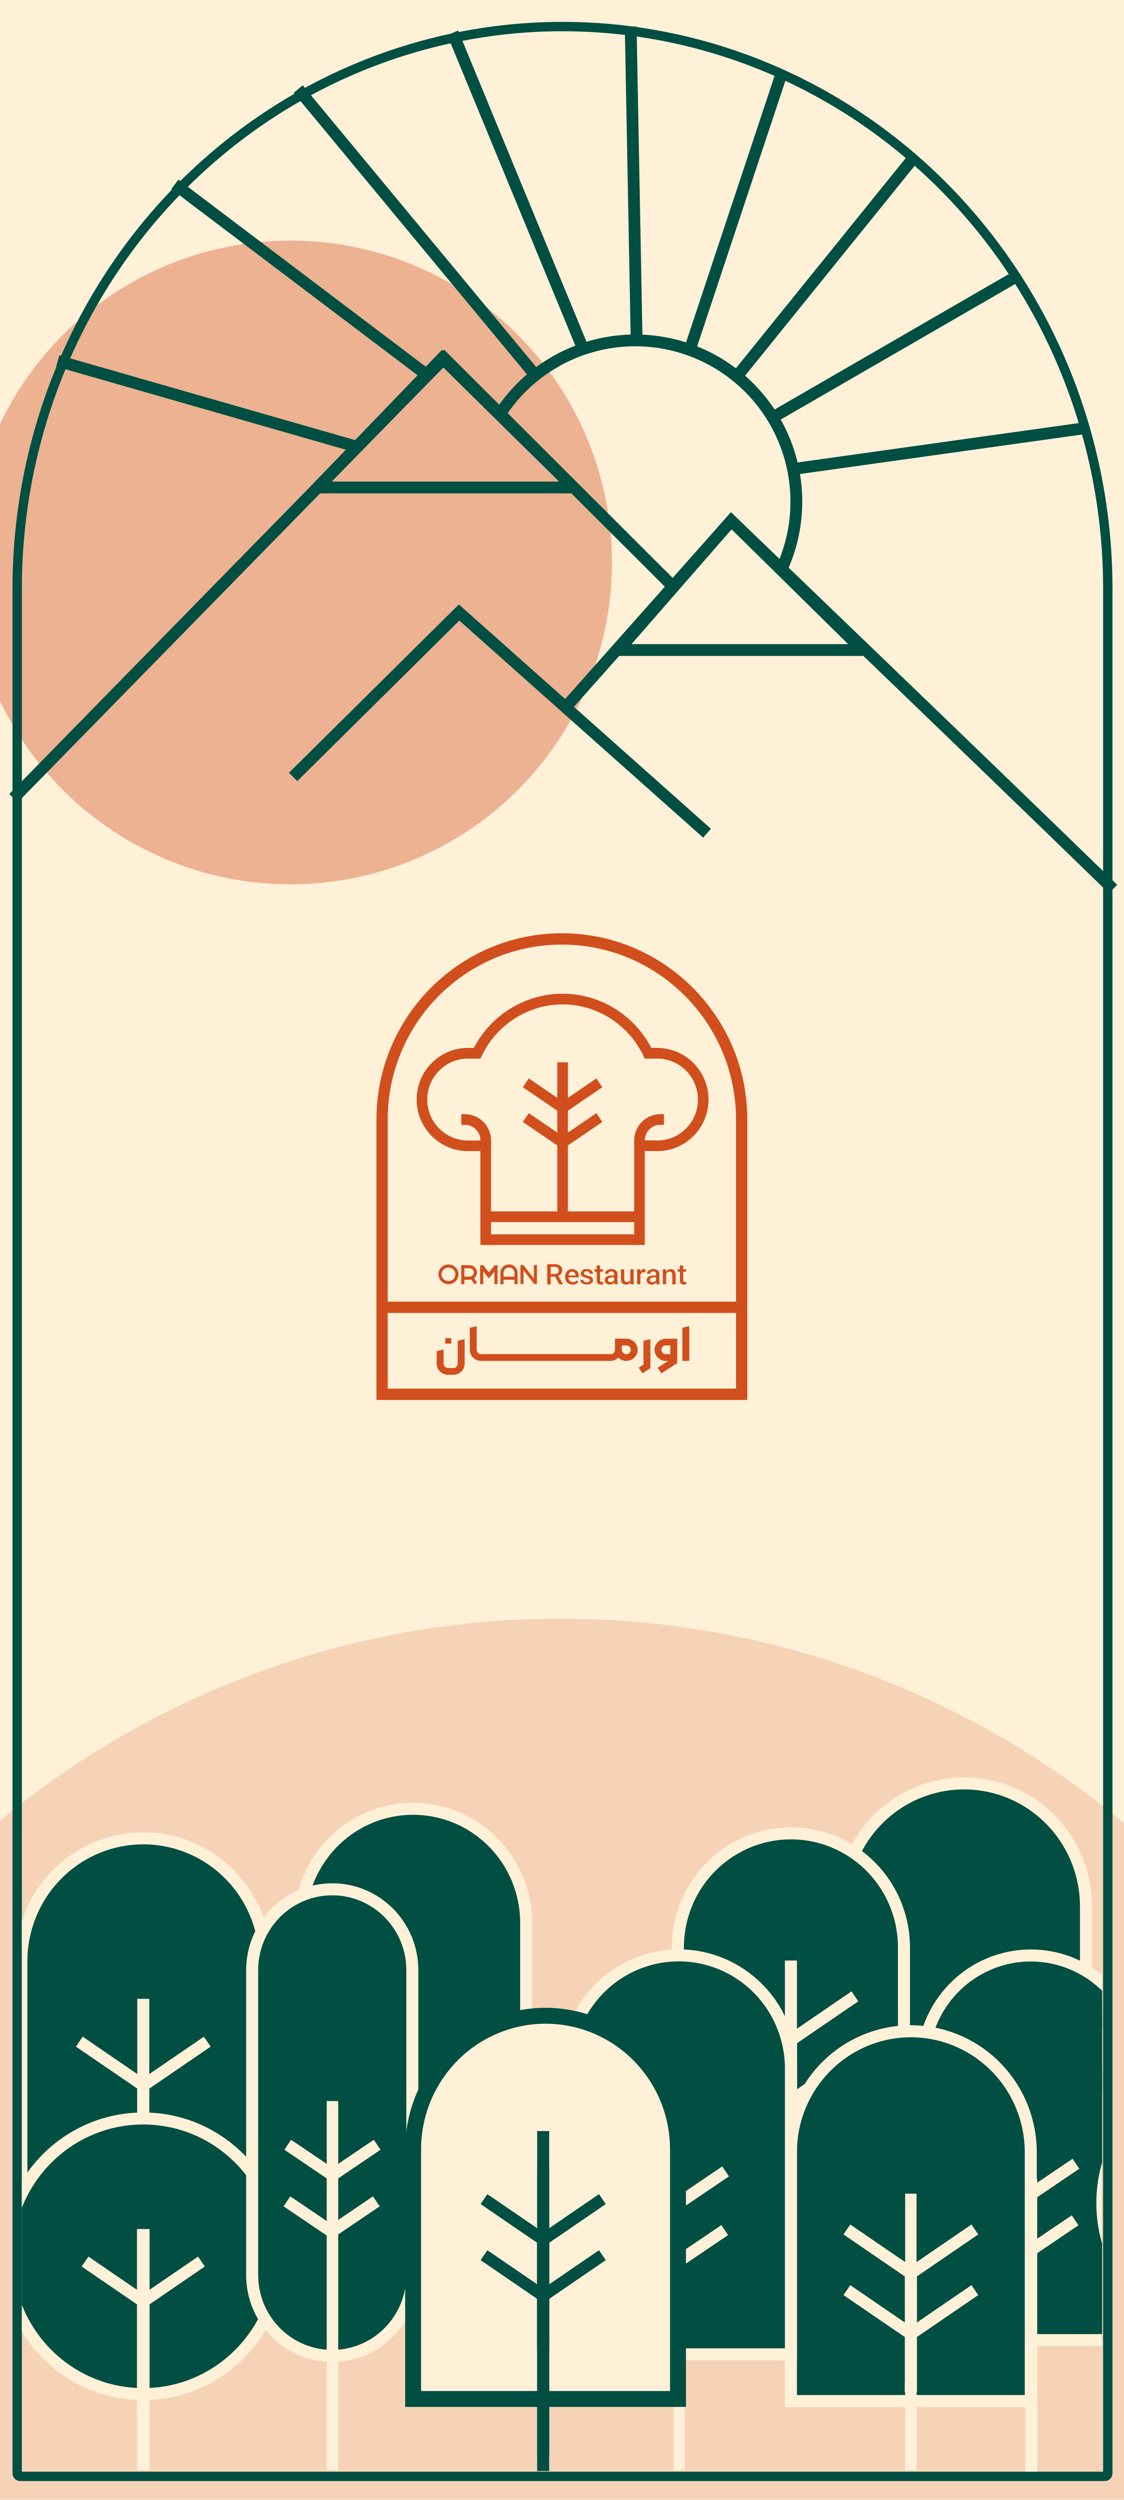 <svg width="360" height="800" viewBox="0 0 360 800" fill="none" xmlns="http://www.w3.org/2000/svg">
<g clip-path="url(#clip0_4907_26724)" filter="url(#filter0_b_4907_26724)">
<rect width="360" height="800" fill="#FFF0D8"/>
<g filter="url(#filter1_f_4907_26724)">
<circle cx="93" cy="180" r="103" fill="#D14E1D" fill-opacity="0.38"/>
</g>
<g filter="url(#filter2_f_4907_26724)">
<circle cx="179.5" cy="799.5" r="281.5" fill="#D14E1D" fill-opacity="0.18"/>
</g>
<path d="M180.151 8.5C226.459 8.5 270.879 27.441 303.637 61.171C336.397 94.903 354.809 140.662 354.809 188.384V569.938V791.493C354.809 791.774 354.7 792.035 354.52 792.221C354.341 792.405 354.108 792.5 353.874 792.5H6.435C6.201 792.5 5.968 792.405 5.789 792.221C5.609 792.035 5.5 791.774 5.5 791.493V569.938V188.384C5.5 140.663 23.911 94.905 56.669 61.174C89.426 27.444 133.844 8.502 180.151 8.5Z" stroke="#014F42" stroke-width="3" stroke-miterlimit="10"/>
<path d="M203.897 108.72L202 8.5" stroke="#014F42" stroke-width="3.773" stroke-miterlimit="10"/>
<path d="M186.784 111.733L145 10.5" stroke="#014F42" stroke-width="3.773" stroke-miterlimit="10"/>
<path d="M171.736 120.422L95.5 28.5" stroke="#014F42" stroke-width="3.773" stroke-miterlimit="10"/>
<path d="M136.607 119.9L56 59" stroke="#014F42" stroke-width="3.773" stroke-miterlimit="10"/>
<path d="M114.068 142.907L18.5 115.5" stroke="#014F42" stroke-width="3.773" stroke-miterlimit="10"/>
<path d="M254.321 150.058L347.657 137" stroke="#014F42" stroke-width="3.773" stroke-miterlimit="10"/>
<path d="M247.221 133.734L325.5 88.5" stroke="#014F42" stroke-width="3.773" stroke-miterlimit="10"/>
<path d="M236.051 120.422L293 50" stroke="#014F42" stroke-width="3.773" stroke-miterlimit="10"/>
<path d="M221.003 111.733L250.5 23" stroke="#014F42" stroke-width="3.773" stroke-miterlimit="10"/>
<path d="M160.167 132.452C167.27 121.505 178.256 113.655 190.914 110.483C203.572 107.311 216.962 109.052 228.387 115.357C239.813 121.661 248.426 132.06 252.491 144.46C256.557 156.859 255.775 170.339 250.301 182.185" stroke="#014F42" stroke-width="3.773" stroke-miterlimit="10"/>
<path d="M4.342 255.428L142.295 114.618L215.982 188.139" stroke="#014F42" stroke-width="3.773" stroke-miterlimit="10"/>
<path d="M181.158 226.369L234.215 166.648C234.215 166.648 309.916 239.257 356.5 284.5" stroke="#014F42" stroke-width="3.773" stroke-miterlimit="10"/>
<path d="M226.452 266.647L147.039 196.018L93.888 248.642" stroke="#014F42" stroke-width="3.773" stroke-miterlimit="10"/>
<path d="M198.109 208.031L234.215 166.648L276.257 208.031H198.109Z" stroke="#014F42" stroke-width="3.773" stroke-miterlimit="10"/>
<path d="M101.75 156.001L141.629 114.618L183.671 156.001H101.423" stroke="#014F42" stroke-width="3.773" stroke-miterlimit="10"/>
<g clip-path="url(#clip1_4907_26724)">
<path d="M308.774 570.735C313.902 570.735 318.98 571.754 323.718 573.733C328.456 575.713 332.761 578.614 336.388 582.272C340.014 585.93 342.89 590.272 344.853 595.051C346.815 599.83 347.826 604.952 347.826 610.125V672.483C347.826 675.972 346.452 679.318 344.006 681.785C341.56 684.252 338.243 685.638 334.784 685.638H282.763C279.305 685.638 275.988 684.252 273.542 681.785C271.096 679.318 269.722 675.972 269.722 672.483V610.125C269.722 599.678 273.837 589.659 281.16 582.272C288.484 574.885 298.417 570.735 308.774 570.735Z" fill="#014F42" stroke="#FFF0D8" stroke-width="3.848" stroke-miterlimit="10"/>
<path d="M253.32 586.72C262.922 586.72 272.131 590.568 278.921 597.416C285.71 604.265 289.525 613.553 289.525 623.238V674.531C289.525 682.628 286.336 690.393 280.66 696.118C274.984 701.843 267.286 705.059 259.259 705.059H247.382C243.407 705.059 239.472 704.27 235.8 702.736C232.128 701.201 228.791 698.953 225.981 696.118C223.17 693.283 220.941 689.918 219.42 686.214C217.899 682.51 217.116 678.54 217.116 674.531V623.238C217.116 613.553 220.93 604.265 227.72 597.416C234.51 590.568 243.718 586.72 253.32 586.72Z" fill="#014F42" stroke="#FFF0D8" stroke-width="3.848" stroke-miterlimit="10"/>
<path d="M253.32 671.514V652.888L273.816 638.874" fill="#014F42"/>
<path d="M253.32 671.514V652.888L273.816 638.874" stroke="#FFF0D8" stroke-width="3.848" stroke-miterlimit="10"/>
<path d="M253.32 671.514V652.888L232.82 638.874" fill="#014F42"/>
<path d="M253.32 671.514V652.888L232.82 638.874" stroke="#FFF0D8" stroke-width="3.848" stroke-miterlimit="10"/>
<path d="M253.32 690.917V672.297L273.816 658.277" fill="#014F42"/>
<path d="M253.32 690.917V672.297L273.816 658.277" stroke="#FFF0D8" stroke-width="3.848" stroke-miterlimit="10"/>
<path d="M253.32 725.952V627.421" stroke="#FFF0D8" stroke-width="3.848" stroke-miterlimit="10"/>
<path d="M132.32 578.855C141.922 578.855 151.131 582.702 157.921 589.551C164.71 596.399 168.525 605.688 168.525 615.373V669.438C168.525 676.802 165.625 683.864 160.462 689.071C155.3 694.278 148.299 697.203 140.998 697.203H123.625C116.324 697.203 109.323 694.278 104.16 689.071C98.998 683.864 96.098 676.802 96.098 669.438V615.373C96.098 605.688 99.912 596.399 106.702 589.551C113.492 582.702 122.7 578.855 132.302 578.855H132.32Z" fill="#014F42" stroke="#FFF0D8" stroke-width="3.848" stroke-miterlimit="10"/>
<path d="M364.781 668.441V649.82L344.28 635.806" fill="#014F42"/>
<path d="M364.781 668.441V649.82L344.28 635.806" stroke="#FFF0D8" stroke-width="3.848" stroke-miterlimit="10"/>
<path d="M364.781 687.85V669.224L344.28 655.209" fill="#014F42"/>
<path d="M364.781 687.85V669.224L344.28 655.209" stroke="#FFF0D8" stroke-width="3.848" stroke-miterlimit="10"/>
<path d="M330.151 625.801C339.334 625.801 348.141 629.48 354.635 636.03C361.128 642.58 364.776 651.463 364.776 660.726V748.901H295.526V660.726C295.526 651.463 299.174 642.58 305.668 636.03C312.161 629.48 320.968 625.801 330.151 625.801Z" fill="#014F42" stroke="#FFF0D8" stroke-width="3.848" stroke-miterlimit="10"/>
<path d="M291.749 650.062C301.936 650.066 311.703 654.152 318.903 661.421C326.103 668.689 330.146 678.544 330.142 688.819V768.396H253.32V688.819C253.318 683.729 254.311 678.687 256.242 673.984C258.173 669.281 261.003 665.007 264.572 661.408C268.141 657.808 272.378 654.954 277.041 653.007C281.704 651.06 286.702 650.059 291.749 650.062Z" fill="#014F42" stroke="#FFF0D8" stroke-width="3.848" stroke-miterlimit="10"/>
<path d="M291.731 746.125V727.504L312.227 713.489" fill="#014F42"/>
<path d="M291.731 746.125V727.504L312.227 713.489" stroke="#FFF0D8" stroke-width="3.848" stroke-miterlimit="10"/>
<path d="M291.731 746.125V727.504L271.235 713.489" fill="#014F42"/>
<path d="M291.731 746.125V727.504L271.235 713.489" stroke="#FFF0D8" stroke-width="3.848" stroke-miterlimit="10"/>
<path d="M291.731 765.533V746.908L312.227 732.893" fill="#014F42"/>
<path d="M291.731 765.533V746.908L312.227 732.893" stroke="#FFF0D8" stroke-width="3.848" stroke-miterlimit="10"/>
<path d="M291.731 765.533V746.908L271.235 732.893" fill="#014F42"/>
<path d="M291.731 765.533V746.908L271.235 732.893" stroke="#FFF0D8" stroke-width="3.848" stroke-miterlimit="10"/>
<path d="M291.731 790.531V702.037" stroke="#FFF0D8" stroke-width="3.647" stroke-miterlimit="10"/>
<path d="M396.792 749.124C420.942 749.124 440.519 729.377 440.519 705.018C440.519 680.659 420.942 660.913 396.792 660.913C372.643 660.913 353.066 680.659 353.066 705.018C353.066 729.377 372.643 749.124 396.792 749.124Z" fill="#014F42" stroke="#FFF0D8" stroke-width="3.848" stroke-miterlimit="10"/>
<path d="M329.876 720.339L344.339 710.553" stroke="#FFF0D8" stroke-width="3.848" stroke-miterlimit="10"/>
<path d="M330.142 702.237L344.605 692.451" stroke="#FFF0D8" stroke-width="3.848" stroke-miterlimit="10"/>
<path d="M330.286 798.173V697.399" stroke="#FFF0D8" stroke-width="3.848" stroke-miterlimit="10"/>
<path d="M217.4 625.769C226.927 625.769 236.063 629.586 242.799 636.381C249.536 643.176 253.32 652.391 253.32 662V753.453H181.48V662C181.48 652.391 185.265 643.176 192.001 636.381C198.737 629.586 207.873 625.769 217.4 625.769Z" fill="#014F42" stroke="#FFF0D8" stroke-width="3.848" stroke-miterlimit="10"/>
<path d="M217.111 723.84L232.116 713.685" stroke="#FFF0D8" stroke-width="3.848" stroke-miterlimit="10"/>
<path d="M217.391 705.06L232.391 694.905" stroke="#FFF0D8" stroke-width="3.848" stroke-miterlimit="10"/>
<path d="M217.54 790.531V700.039" stroke="#FFF0D8" stroke-width="3.58" stroke-miterlimit="10"/>
<path d="M84.948 703.234H6.844L6.844 627.704C6.844 617.257 10.959 607.238 18.282 599.851C25.606 592.463 35.539 588.313 45.896 588.313C56.253 588.313 66.186 592.463 73.51 599.851C80.833 607.238 84.948 617.257 84.948 627.704L84.948 703.234Z" fill="#014F42" stroke="#FFF0D8" stroke-width="3.848" stroke-miterlimit="10"/>
<path d="M45.896 686.02V667.394L25.4 653.379" fill="#014F42"/>
<path d="M45.896 686.02V667.394L25.4 653.379" stroke="#FFF0D8" stroke-width="3.848" stroke-miterlimit="10"/>
<path d="M45.896 686.02V667.394L66.392 653.379" fill="#014F42"/>
<path d="M45.896 686.02V667.394L66.392 653.379" stroke="#FFF0D8" stroke-width="3.848" stroke-miterlimit="10"/>
<path d="M45.896 740.458V639.675" stroke="#FFF0D8" stroke-width="3.848" stroke-miterlimit="10"/>
<path d="M45.882 766.179C70.032 766.179 89.609 746.433 89.609 722.074C89.609 697.715 70.032 677.968 45.882 677.968C21.733 677.968 2.156 697.715 2.156 722.074C2.156 746.433 21.733 766.179 45.882 766.179Z" fill="#014F42" stroke="#FFF0D8" stroke-width="3.848" stroke-miterlimit="10"/>
<path d="M45.878 753.434V736.502L27.241 723.753" fill="#014F42"/>
<path d="M45.878 753.434V736.502L27.241 723.753" stroke="#FFF0D8" stroke-width="3.848" stroke-miterlimit="10"/>
<path d="M45.878 753.434V736.502L64.519 723.753" fill="#014F42"/>
<path d="M45.878 753.434V736.502L64.519 723.753" stroke="#FFF0D8" stroke-width="3.848" stroke-miterlimit="10"/>
<path d="M45.882 790.531V713.339" stroke="#FFF0D8" stroke-width="4.028" stroke-miterlimit="10"/>
<path d="M132.063 630.498C132.063 616.21 120.58 604.626 106.414 604.626C92.248 604.626 80.764 616.21 80.764 630.498V728.082C80.764 742.37 92.248 753.954 106.414 753.954C120.58 753.954 132.063 742.37 132.063 728.082V630.498Z" fill="#014F42" stroke="#FFF0D8" stroke-width="3.848" stroke-miterlimit="10"/>
<path d="M106.071 714.272L120.534 704.486" stroke="#FFF0D8" stroke-width="3.848" stroke-miterlimit="10"/>
<path d="M106.355 714.272L91.897 704.486" stroke="#FFF0D8" stroke-width="3.848" stroke-miterlimit="10"/>
<path d="M106.337 696.166L120.8 686.379" stroke="#FFF0D8" stroke-width="3.848" stroke-miterlimit="10"/>
<path d="M106.621 696.166L92.163 686.379" stroke="#FFF0D8" stroke-width="3.848" stroke-miterlimit="10"/>
<path d="M106.482 790.531V672.388" stroke="#FFF0D8" stroke-width="3.69" stroke-miterlimit="10"/>
<path d="M217.112 767.731H132.316V687.881C132.316 676.534 136.785 665.651 144.74 657.627C152.695 649.603 163.484 645.095 174.734 645.095C185.984 645.095 196.773 649.603 204.728 657.627C212.683 665.651 217.152 676.534 217.152 687.881V767.731H217.112Z" fill="#FFF0D8" stroke="#014F42" stroke-width="5.093" stroke-miterlimit="10"/>
<path d="M173.971 733.958V716.734L155.014 703.771" fill="#FFF0D8"/>
<path d="M173.971 733.958V716.734L155.014 703.771" stroke="#014F42" stroke-width="3.848" stroke-miterlimit="10"/>
<path d="M173.971 733.958V716.734L192.929 703.771" fill="#FFF0D8"/>
<path d="M173.971 733.958V716.734L192.929 703.771" stroke="#014F42" stroke-width="3.848" stroke-miterlimit="10"/>
<path d="M173.971 751.906V734.682L155.014 721.719" fill="#FFF0D8"/>
<path d="M173.971 751.906V734.682L155.014 721.719" stroke="#014F42" stroke-width="3.848" stroke-miterlimit="10"/>
<path d="M173.971 751.906V734.682L192.929 721.719" fill="#FFF0D8"/>
<path d="M173.971 751.906V734.682L192.929 721.719" stroke="#014F42" stroke-width="3.848" stroke-miterlimit="10"/>
<path d="M173.971 785.77L173.971 693.371" stroke="#014F42" stroke-width="3.848" stroke-miterlimit="10"/>
<path d="M173.971 681.992L173.971 790.777" stroke="#014F42" stroke-width="3.848" stroke-miterlimit="10"/>
</g>
<path d="M179.96 298.67C147.218 298.67 120.578 325.397 120.578 358.247V448.009H239.349V358.247C239.349 325.397 212.709 298.67 179.96 298.67ZM235.734 444.388H124.186V420.175H235.74V444.388H235.734ZM124.186 416.554V358.247C124.186 327.394 149.208 302.29 179.96 302.29C210.713 302.29 235.734 327.394 235.734 358.247V416.554H124.186Z" fill="#D14E1D"/>
<path d="M210.509 335.36H208.606C203.132 324.781 192.093 318.009 180.187 318.009C168.28 318.009 157.242 324.787 151.767 335.36H149.87C140.812 335.36 133.447 342.77 133.447 351.876C133.447 360.982 140.818 368.385 149.87 368.385H153.867V398.421H206.512V369.438V368.325L210.503 368.385C219.561 368.385 226.926 360.976 226.926 351.876C226.926 342.776 219.555 335.366 210.503 335.366L210.509 335.36ZM157.259 395.017V391.096H203.12V395.017H157.259ZM210.533 364.981L206.518 364.921C206.536 362.184 208.756 359.971 211.478 359.971H212.639V356.561H211.478C206.901 356.561 203.18 360.278 203.132 364.873H203.12V387.691H181.886V366.575L192.919 359.057L191.016 356.236L181.886 362.455V355.46L192.919 347.942L191.016 345.122L181.886 351.341V339.973H178.493V351.341L169.363 345.122L167.461 347.942L178.493 355.46V362.455L169.363 356.236L167.461 359.057L178.493 366.575V387.691H157.259V364.963C157.259 360.332 153.514 356.567 148.907 356.567H147.746V359.977H148.907C151.641 359.977 153.873 362.215 153.873 364.969V364.993H149.876C142.691 364.993 136.839 359.117 136.839 351.888C136.839 344.659 142.685 338.782 149.876 338.782H153.891L154.352 337.814C159.084 327.86 169.226 321.431 180.193 321.431C191.16 321.431 201.301 327.86 206.033 337.814L206.494 338.782H210.509C217.694 338.782 223.546 344.665 223.546 351.888C223.546 359.111 217.7 364.993 210.533 364.993V364.981Z" fill="#D14E1D"/>
<path d="M141.677 439.484C141.119 439.167 140.674 438.733 140.35 438.187C140.026 437.642 139.858 437.044 139.858 436.398V432.404L142.085 431.858V436.398C142.085 436.785 142.223 437.114 142.499 437.39C142.776 437.665 143.112 437.8 143.502 437.8H145.189C145.573 437.8 145.903 437.665 146.179 437.39C146.456 437.114 146.594 436.785 146.594 436.398V429.107L148.821 428.561V436.398C148.821 437.049 148.659 437.642 148.329 438.187C147.998 438.733 147.56 439.161 147.014 439.484C146.468 439.806 145.855 439.965 145.189 439.965H143.502C142.836 439.965 142.229 439.806 141.671 439.484H141.677ZM142.614 428.245H144.523V429.993H142.614V428.245Z" fill="#D14E1D"/>
<path d="M203.739 430.186C203.409 429.641 202.971 429.207 202.412 428.89C201.854 428.573 201.248 428.409 200.593 428.409H196.967V431.975C196.967 432.351 196.823 432.673 196.541 432.949C196.259 433.225 195.923 433.36 195.532 433.36H154.11C153.72 433.36 153.377 433.225 153.095 432.955C152.813 432.685 152.675 432.362 152.675 431.975V424.385L150.466 424.93V431.975C150.466 432.615 150.628 433.207 150.952 433.747C151.282 434.292 151.721 434.726 152.279 435.043C152.837 435.366 153.449 435.524 154.11 435.524H195.532C196.025 435.524 196.487 435.424 196.925 435.237C197.357 435.043 197.736 434.773 198.066 434.433C198.378 434.773 198.756 435.043 199.194 435.237C199.633 435.424 200.101 435.524 200.593 435.524C201.248 435.524 201.854 435.366 202.412 435.043C202.971 434.726 203.409 434.292 203.739 433.747C204.063 433.207 204.225 432.615 204.225 431.975C204.225 431.336 204.063 430.732 203.739 430.186ZM201.602 432.949C201.326 433.225 200.989 433.36 200.593 433.36C200.197 433.36 199.867 433.225 199.591 432.955C199.315 432.685 199.176 432.362 199.176 431.975V430.573H200.593C200.989 430.573 201.326 430.708 201.602 430.984C201.878 431.26 202.016 431.588 202.016 431.975C202.016 432.362 201.878 432.673 201.602 432.949Z" fill="#D14E1D"/>
<path d="M204.544 437.701L206.098 436.692V429.119L208.314 428.573V437.847L205.78 439.496L204.55 437.695L204.544 437.701Z" fill="#D14E1D"/>
<path d="M210.607 437.718L213.987 435.524H213.008C212.492 435.524 211.97 435.366 211.447 435.055C210.925 434.744 210.493 434.316 210.145 433.776C209.803 433.236 209.628 432.644 209.628 431.993C209.628 431.342 209.791 430.761 210.121 430.21C210.451 429.658 210.889 429.224 211.447 428.907C212.006 428.591 212.612 428.426 213.26 428.426H216.91V436.216L211.826 439.519L210.607 437.718ZM212.252 432.949C212.528 433.225 212.864 433.36 213.254 433.36H214.689V430.573H213.254C212.87 430.573 212.54 430.708 212.258 430.978C211.976 431.248 211.838 431.576 211.838 431.958C211.838 432.339 211.976 432.673 212.252 432.949Z" fill="#D14E1D"/>
<path d="M218.543 424.93L220.771 424.385V435.524H218.543V424.93Z" fill="#D14E1D"/>
<path d="M152.761 407.216C152.761 405.936 151.697 404.896 150.389 404.896H147.73V410.967H148.728V409.536H150.389C150.55 409.536 150.717 409.518 150.903 409.471L151.996 410.991L152.791 410.476L151.799 409.08C152.408 408.641 152.767 407.952 152.767 407.216H152.761ZM151.763 407.216C151.763 407.958 151.148 408.56 150.389 408.56H148.728V405.871H150.389C151.148 405.871 151.763 406.473 151.763 407.216Z" fill="#D14E1D"/>
<path d="M163.026 404.644C161.514 404.644 160.277 405.848 160.277 407.332V410.996H161.275V409.541H164.77V410.996H165.768V407.332C165.768 405.854 164.537 404.644 163.02 404.644H163.026ZM164.776 407.332V408.571H161.281V407.332C161.281 406.391 162.064 405.62 163.032 405.62C164 405.62 164.782 406.386 164.782 407.332H164.776Z" fill="#D14E1D"/>
<path d="M156.579 407.181L154.81 404.942L154.792 404.907H153.776V410.967H154.774V406.859L156.549 409.115L158.359 406.964V410.967H159.357V404.907H158.461L156.579 407.181Z" fill="#D14E1D"/>
<path d="M171.97 404.726V410.915L171.074 410.891L171.056 410.868L167.686 406.532V410.909H166.694V404.849H167.638L167.656 404.872L170.972 409.15V404.972L171.97 404.726Z" fill="#D14E1D"/>
<path d="M143.637 404.673C141.862 404.673 140.422 406.088 140.422 407.817C140.422 409.547 141.868 410.961 143.637 410.961C145.405 410.961 146.851 409.547 146.851 407.817C146.851 406.088 145.405 404.673 143.637 404.673ZM145.824 408.197C145.668 409.056 144.999 409.74 144.145 409.933C144.145 409.933 144.139 409.933 144.133 409.933C144.061 409.95 143.989 409.962 143.918 409.968C143.906 409.968 143.9 409.968 143.888 409.968C143.81 409.974 143.727 409.98 143.643 409.98C143.559 409.98 143.482 409.98 143.398 409.968C143.386 409.968 143.38 409.968 143.368 409.968C143.296 409.956 143.225 409.945 143.153 409.933C143.153 409.933 143.147 409.933 143.141 409.933C142.281 409.74 141.617 409.056 141.456 408.203C141.456 408.203 141.456 408.15 141.444 408.127C141.444 408.092 141.432 408.057 141.432 408.016C141.432 407.958 141.426 407.893 141.42 407.835C141.42 407.829 141.42 407.823 141.42 407.817C141.42 406.619 142.412 405.649 143.637 405.649C143.637 405.649 143.667 405.649 143.679 405.649C144.886 405.673 145.86 406.631 145.86 407.817C145.86 407.823 145.86 407.829 145.86 407.841C145.86 407.899 145.86 407.958 145.848 408.022C145.848 408.057 145.836 408.092 145.836 408.133C145.836 408.156 145.836 408.18 145.824 408.203V408.197Z" fill="#D14E1D"/>
<path d="M175.269 404.574H177.682C178.423 404.574 179.009 404.744 179.427 405.077C179.851 405.416 180.06 405.883 180.06 406.479C180.06 406.923 179.953 407.297 179.738 407.607C179.523 407.917 179.206 408.145 178.8 408.291L180.305 410.956V411.02H179.134L177.76 408.566H176.374V411.02H175.269V404.574ZM177.772 407.712C178.143 407.712 178.435 407.607 178.65 407.403C178.865 407.198 178.973 406.923 178.973 406.573C178.973 406.211 178.86 405.924 178.632 405.72C178.405 405.515 178.083 405.41 177.67 405.41H176.38V407.712H177.772Z" fill="#D14E1D"/>
<path d="M181.004 408.589C181.004 408.121 181.094 407.7 181.279 407.332C181.464 406.964 181.721 406.666 182.062 406.456C182.402 406.245 182.803 406.14 183.263 406.14C183.902 406.14 184.41 406.345 184.786 406.748C185.163 407.157 185.354 407.706 185.354 408.402V408.782H182.062V408.916C182.074 409.179 182.145 409.413 182.277 409.623C182.408 409.833 182.582 410.003 182.791 410.126C183.006 410.248 183.239 410.307 183.49 410.307C184.016 410.307 184.434 410.12 184.745 409.752L185.199 410.289C185.013 410.546 184.763 410.745 184.44 410.891C184.123 411.037 183.771 411.107 183.394 411.107C182.94 411.107 182.534 411.008 182.169 410.815C181.805 410.617 181.518 410.342 181.309 409.98C181.1 409.617 180.998 409.202 180.998 408.741V408.595L181.004 408.589ZM184.332 408.191V408.098C184.332 407.771 184.231 407.502 184.034 407.286C183.836 407.069 183.579 406.964 183.263 406.964C182.946 406.964 182.689 407.075 182.468 407.291C182.247 407.508 182.116 407.811 182.062 408.191H184.332Z" fill="#D14E1D"/>
<path d="M186.914 410.92C186.603 410.798 186.352 410.622 186.167 410.394C185.982 410.167 185.886 409.904 185.886 409.606H186.836C186.842 409.863 186.944 410.056 187.147 410.19C187.35 410.324 187.613 410.389 187.942 410.389C188.228 410.389 188.455 410.324 188.635 410.202C188.814 410.079 188.898 409.927 188.898 409.74C188.898 409.541 188.796 409.378 188.599 409.249C188.402 409.121 188.109 409.021 187.727 408.939C187.153 408.811 186.729 408.635 186.46 408.413C186.191 408.191 186.054 407.893 186.054 407.531C186.054 407.262 186.131 407.023 186.293 406.812C186.454 406.602 186.669 406.432 186.95 406.31C187.231 406.187 187.559 406.128 187.93 406.128C188.533 406.128 189.011 406.263 189.382 406.532C189.746 406.8 189.931 407.163 189.931 407.619H188.892C188.892 407.379 188.802 407.192 188.629 407.052C188.449 406.912 188.216 406.836 187.918 406.836C187.655 406.836 187.446 406.894 187.278 407.017C187.117 407.139 187.033 407.297 187.033 407.49C187.033 407.654 187.105 407.788 187.243 407.887C187.38 407.993 187.547 408.069 187.738 408.127C187.93 408.185 188.199 408.25 188.545 408.332C188.999 408.437 189.34 408.595 189.579 408.817C189.812 409.039 189.931 409.331 189.931 409.693C189.931 409.968 189.848 410.207 189.68 410.418C189.513 410.628 189.28 410.798 188.975 410.915C188.671 411.031 188.324 411.09 187.936 411.09C187.571 411.09 187.231 411.026 186.92 410.903L186.914 410.92Z" fill="#D14E1D"/>
<path d="M193.116 406.97H192.195V409.606C192.195 409.851 192.237 410.021 192.321 410.126C192.405 410.231 192.554 410.278 192.769 410.278C192.877 410.278 193.014 410.266 193.187 410.243L193.205 411.008C192.99 411.073 192.745 411.108 192.482 411.108C192.016 411.108 191.676 410.997 191.461 410.769C191.245 410.547 191.132 410.202 191.126 409.735V406.97H190.409V406.222H191.126V404.983H192.195V406.222H193.116V406.97Z" fill="#D14E1D"/>
<path d="M194.466 410.926C194.227 410.804 194.036 410.64 193.892 410.424C193.755 410.213 193.683 409.974 193.683 409.717C193.683 409.226 193.88 408.846 194.275 408.577C194.669 408.308 195.225 408.18 195.942 408.18H196.694V407.741C196.694 407.461 196.617 407.25 196.455 407.104C196.3 406.958 196.067 406.888 195.774 406.888C195.482 406.888 195.26 406.958 195.087 407.099C194.914 407.239 194.824 407.42 194.824 407.642L193.803 407.63C193.803 407.344 193.892 407.087 194.066 406.859C194.239 406.631 194.478 406.45 194.788 406.321C195.093 406.193 195.44 406.128 195.822 406.128C196.414 406.128 196.88 406.269 197.226 406.555C197.573 406.841 197.752 407.233 197.758 407.73V409.909C197.758 410.377 197.818 410.722 197.943 410.944V411.008H196.868C196.808 410.85 196.76 410.652 196.736 410.418C196.396 410.874 195.912 411.102 195.284 411.102C194.98 411.102 194.711 411.043 194.466 410.92V410.926ZM194.956 410.149C195.105 410.278 195.302 410.342 195.535 410.342C195.816 410.342 196.055 410.283 196.252 410.167C196.45 410.05 196.599 409.886 196.7 409.682V408.782H196.001C195.637 408.782 195.332 408.852 195.093 408.998C194.854 409.138 194.729 409.36 194.729 409.646C194.729 409.851 194.806 410.02 194.956 410.149Z" fill="#D14E1D"/>
<path d="M201.941 410.424C201.6 410.88 201.116 411.108 200.489 411.108C199.951 411.108 199.545 410.956 199.27 410.646C198.995 410.336 198.864 409.898 198.864 409.314V406.222H199.921V409.314C199.921 409.629 199.993 409.869 200.142 410.032C200.292 410.196 200.513 410.278 200.8 410.278C201.056 410.278 201.272 410.225 201.457 410.126C201.642 410.021 201.785 409.869 201.887 409.67V406.222H202.957V411.014H201.953L201.935 410.424H201.941Z" fill="#D14E1D"/>
<path d="M204.068 406.228H205.06L205.089 406.982C205.37 406.421 205.795 406.134 206.362 406.134C206.511 406.134 206.643 406.152 206.75 406.187L206.721 407.151C206.631 407.122 206.5 407.104 206.32 407.104C206.022 407.104 205.771 407.18 205.555 407.338C205.346 407.49 205.197 407.718 205.107 408.004V411.014H204.056V406.222L204.068 406.228Z" fill="#D14E1D"/>
<path d="M207.898 410.926C207.659 410.804 207.468 410.64 207.324 410.424C207.187 410.213 207.115 409.974 207.115 409.717C207.115 409.226 207.312 408.846 207.707 408.577C208.101 408.308 208.657 408.18 209.374 408.18H210.126V407.741C210.126 407.461 210.049 407.25 209.887 407.104C209.732 406.958 209.499 406.888 209.206 406.888C208.913 406.888 208.692 406.958 208.519 407.099C208.346 407.239 208.256 407.42 208.256 407.642L207.234 407.63C207.234 407.344 207.324 407.087 207.497 406.859C207.671 406.631 207.91 406.45 208.22 406.321C208.525 406.193 208.872 406.128 209.254 406.128C209.846 406.128 210.312 406.269 210.658 406.555C211.005 406.841 211.184 407.233 211.19 407.73V409.909C211.19 410.377 211.25 410.722 211.375 410.944V411.008H210.3C210.24 410.85 210.192 410.652 210.168 410.418C209.828 410.874 209.344 411.102 208.716 411.102C208.412 411.102 208.143 411.043 207.898 410.92V410.926ZM208.388 410.149C208.537 410.278 208.734 410.342 208.967 410.342C209.248 410.342 209.487 410.283 209.684 410.167C209.881 410.05 210.031 409.886 210.132 409.682V408.782H209.433C209.069 408.782 208.764 408.852 208.525 408.998C208.286 409.138 208.161 409.36 208.161 409.646C208.161 409.851 208.238 410.02 208.388 410.149Z" fill="#D14E1D"/>
<path d="M212.295 411.02V406.228H213.287L213.323 406.982C213.496 406.707 213.711 406.502 213.962 406.356C214.213 406.21 214.494 406.14 214.805 406.14C215.331 406.14 215.725 406.292 215.988 406.59C216.251 406.888 216.388 407.344 216.394 407.958V411.02H215.325V407.963C215.325 407.619 215.253 407.362 215.109 407.198C214.966 407.034 214.739 406.952 214.422 406.952C214.183 406.952 213.968 407.023 213.783 407.169C213.598 407.309 213.454 407.508 213.353 407.753V411.014H212.295V411.02Z" fill="#D14E1D"/>
<path d="M219.74 406.97H218.82V409.606C218.82 409.851 218.862 410.021 218.945 410.126C219.029 410.231 219.178 410.278 219.393 410.278C219.501 410.278 219.638 410.266 219.812 410.243L219.829 411.008C219.614 411.073 219.369 411.108 219.107 411.108C218.64 411.108 218.3 410.997 218.085 410.769C217.87 410.547 217.756 410.202 217.75 409.735V406.97H217.033V406.222H217.75V404.983H218.82V406.222H219.74V406.97Z" fill="#D14E1D"/>
</g>
<defs>
<filter id="filter0_b_4907_26724" x="-112" y="-112" width="584" height="1024" filterUnits="userSpaceOnUse" color-interpolation-filters="sRGB">
<feFlood flood-opacity="0" result="BackgroundImageFix"/>
<feGaussianBlur in="BackgroundImageFix" stdDeviation="56"/>
<feComposite in2="SourceAlpha" operator="in" result="effect1_backgroundBlur_4907_26724"/>
<feBlend mode="normal" in="SourceGraphic" in2="effect1_backgroundBlur_4907_26724" result="shape"/>
</filter>
<filter id="filter1_f_4907_26724" x="-494" y="-407" width="1174" height="1174" filterUnits="userSpaceOnUse" color-interpolation-filters="sRGB">
<feFlood flood-opacity="0" result="BackgroundImageFix"/>
<feBlend mode="normal" in="SourceGraphic" in2="BackgroundImageFix" result="shape"/>
<feGaussianBlur stdDeviation="242" result="effect1_foregroundBlur_4907_26724"/>
</filter>
<filter id="filter2_f_4907_26724" x="-354" y="266" width="1067" height="1067" filterUnits="userSpaceOnUse" color-interpolation-filters="sRGB">
<feFlood flood-opacity="0" result="BackgroundImageFix"/>
<feBlend mode="normal" in="SourceGraphic" in2="BackgroundImageFix" result="shape"/>
<feGaussianBlur stdDeviation="126" result="effect1_foregroundBlur_4907_26724"/>
</filter>
<clipPath id="clip0_4907_26724">
<rect width="360" height="800" fill="white"/>
</clipPath>
<clipPath id="clip1_4907_26724">
<rect width="346" height="239" fill="white" transform="translate(7 552)"/>
</clipPath>
</defs>
</svg>
